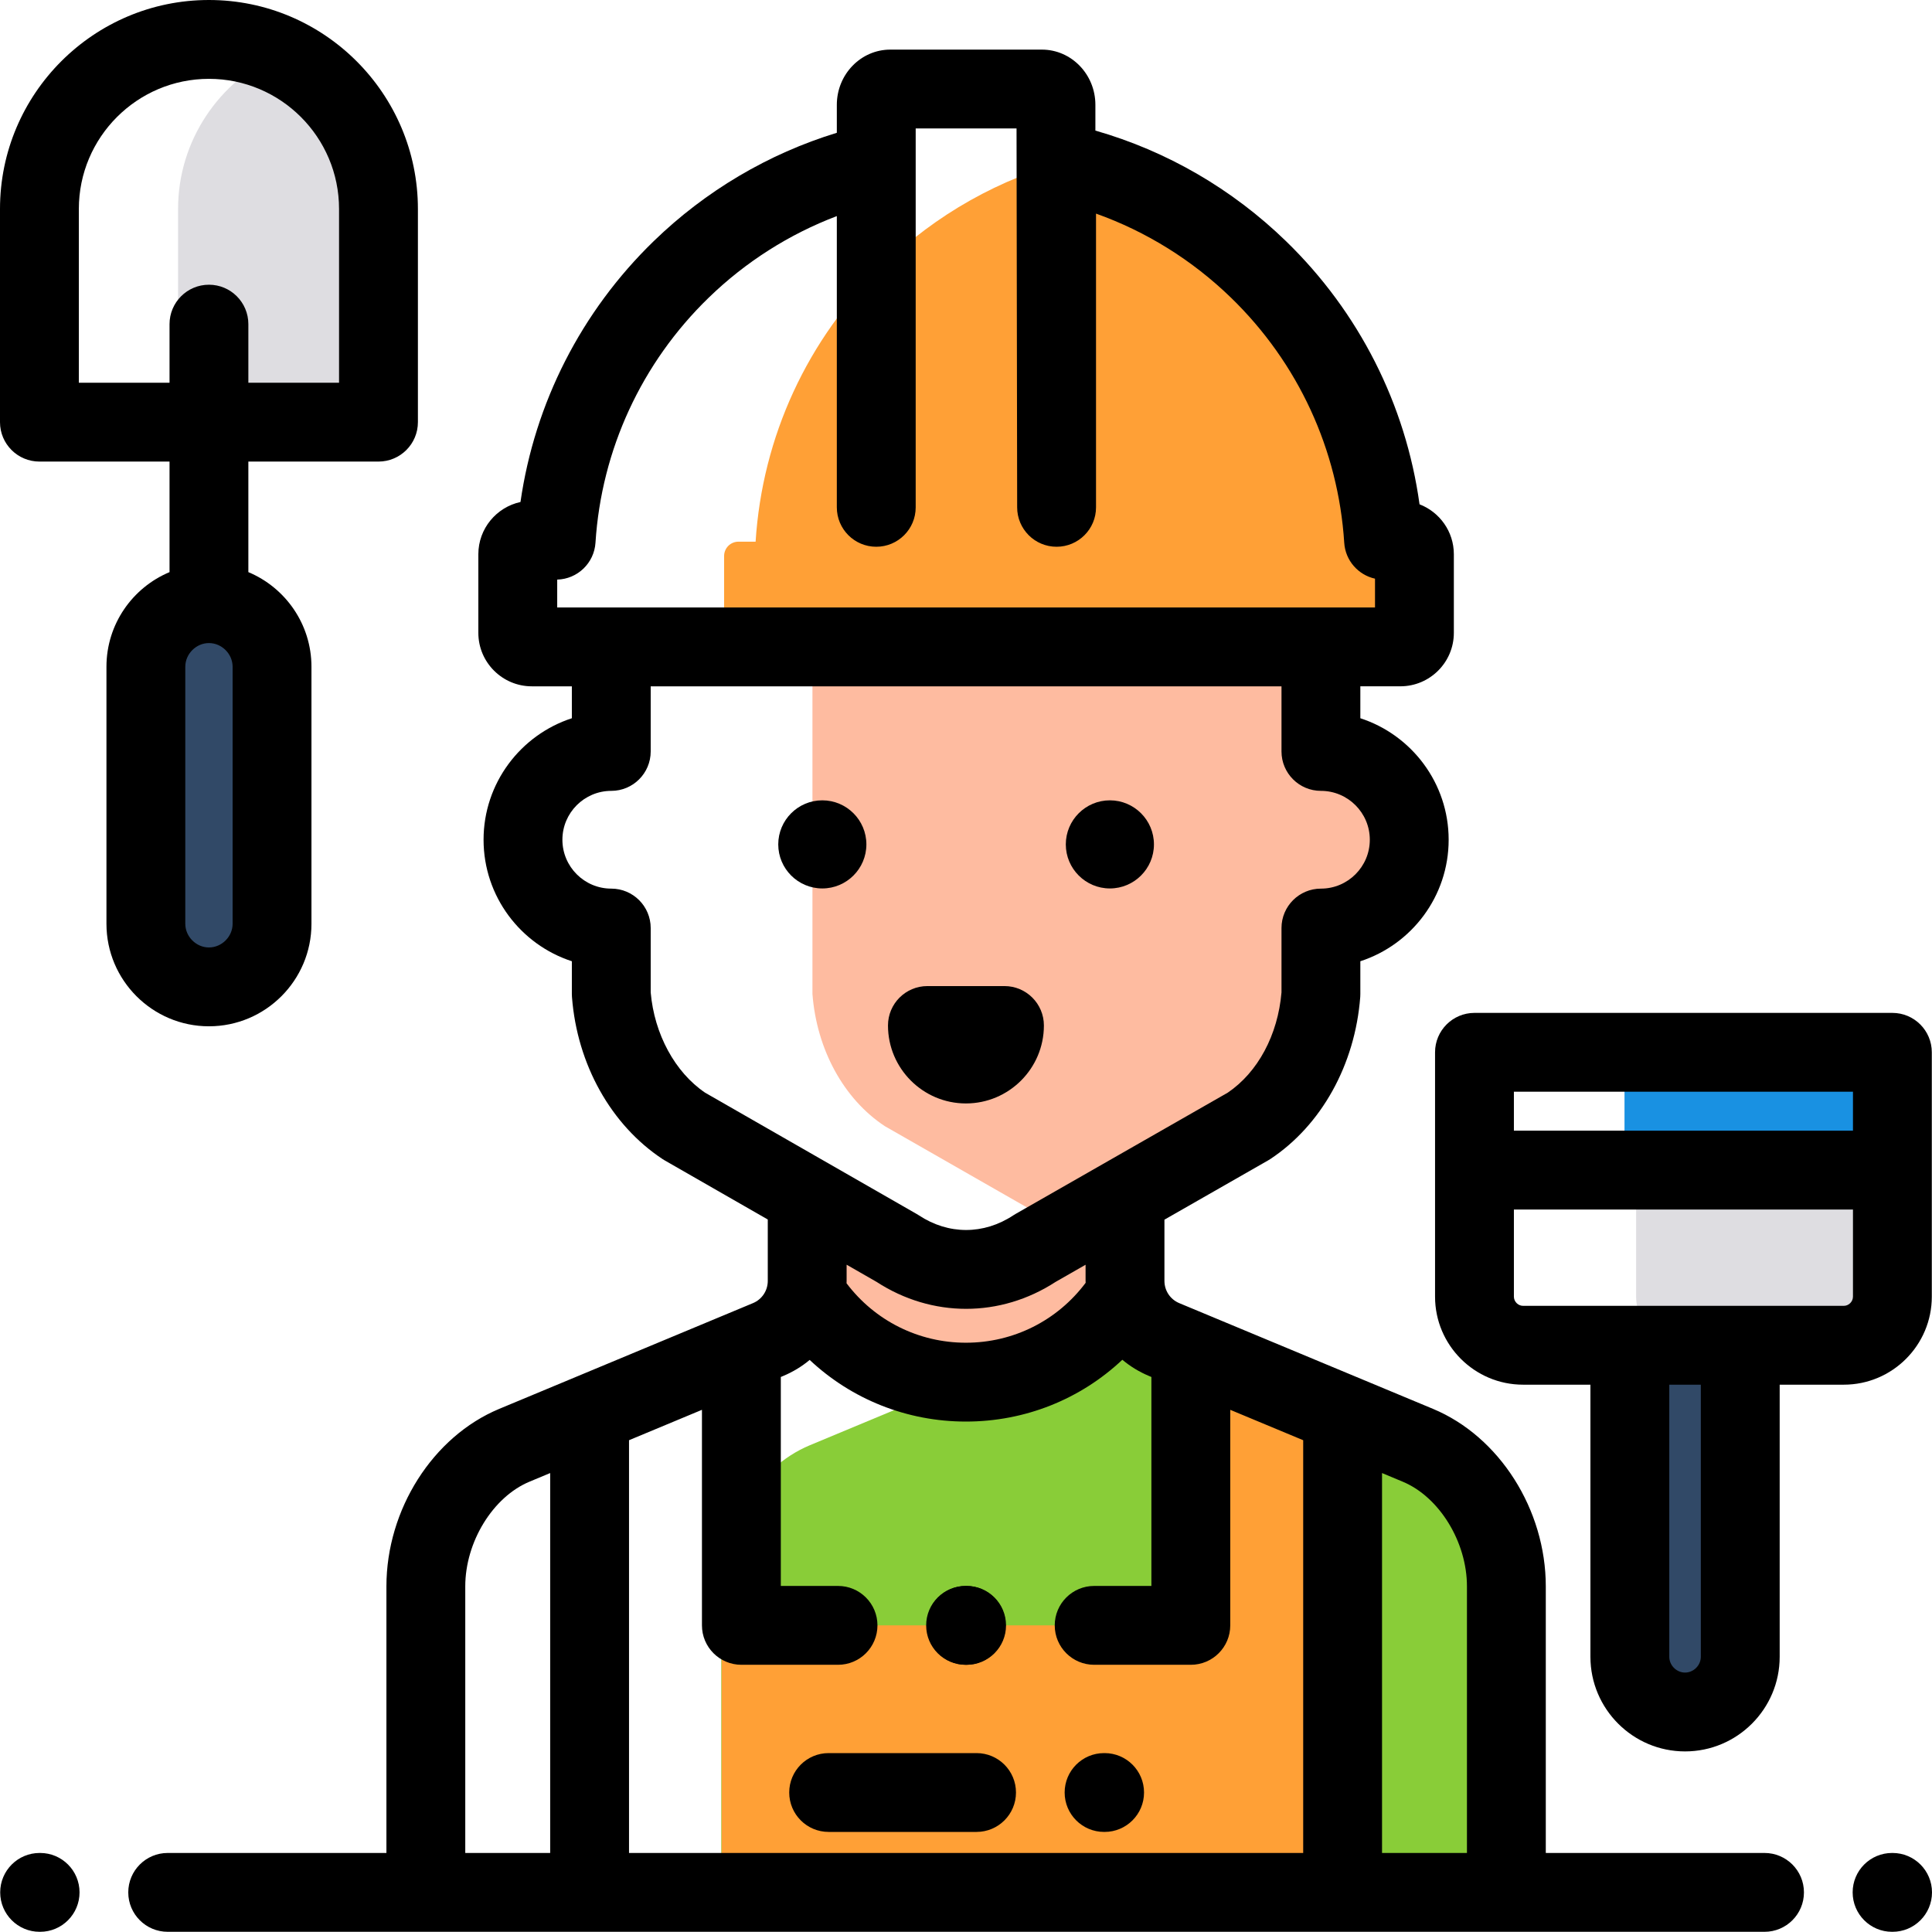 <svg width="100" height="100" viewBox="0 0 100 100" fill="none" xmlns="http://www.w3.org/2000/svg">
<g clip-path="url(#clip0)">
<path d="M64.579 58.291C66.704 56.889 68.141 54.327 68.36 51.449V48.036C70.885 48.036 72.932 45.989 72.932 43.465C72.932 40.941 70.885 38.894 68.36 38.894V32.948C68.36 24.635 62.827 17.616 55.242 15.371C47.657 17.616 42.123 24.635 42.123 32.948H42.052V51.448C42.272 54.326 43.675 56.889 45.8 58.291L55.203 63.668L64.579 58.291Z" fill="#FEBBA0"/>
<path d="M50.005 71.54C53.494 71.54 56.555 69.714 58.29 66.967C58.245 66.75 58.219 66.526 58.219 66.298V62.323L50.005 65.504L41.77 62.323V66.298C41.77 66.518 41.746 66.733 41.704 66.943C43.437 69.704 46.505 71.54 50.005 71.54Z" fill="#FEBBA0"/>
<path d="M73.377 74.807L60.244 69.335C60.174 69.305 60.105 69.273 60.037 69.239C60.014 69.228 59.992 69.215 59.97 69.204C59.925 69.18 59.881 69.156 59.837 69.131C59.812 69.115 59.788 69.1 59.763 69.084C59.724 69.06 59.686 69.035 59.648 69.009C59.622 68.991 59.597 68.974 59.573 68.956C59.536 68.929 59.5 68.902 59.464 68.874C59.441 68.855 59.418 68.837 59.395 68.818C59.352 68.782 59.31 68.745 59.27 68.707C59.236 68.674 59.202 68.641 59.169 68.607C59.142 68.58 59.114 68.552 59.088 68.524C59.061 68.494 59.035 68.464 59.008 68.433C58.988 68.409 58.968 68.386 58.949 68.362C58.922 68.328 58.895 68.293 58.869 68.259C58.854 68.237 58.839 68.216 58.824 68.195C58.796 68.156 58.769 68.118 58.744 68.078C58.734 68.062 58.725 68.047 58.715 68.031C58.618 67.874 58.534 67.711 58.464 67.54C58.464 67.539 58.464 67.539 58.464 67.539C58.442 67.484 58.422 67.429 58.402 67.373C58.398 67.362 58.395 67.352 58.391 67.34C58.373 67.286 58.356 67.231 58.34 67.175C58.338 67.165 58.335 67.154 58.332 67.143C58.317 67.085 58.302 67.027 58.29 66.967C56.555 69.714 53.494 71.54 50.005 71.54C49.928 71.54 49.851 71.534 49.774 71.532L41.914 74.807C39.14 75.964 37.333 79.105 37.333 82.111V97.949H77.96V82.111C77.96 79.105 76.151 75.963 73.377 74.807Z" fill="#89CD38"/>
<path d="M61.636 69.915V84.129H37.353V97.949H69.493V73.189L61.636 69.915Z" fill="#FFA036"/>
<path d="M73.665 32.929V28.778C73.665 28.369 73.333 28.037 72.924 28.037H71.64C71.294 22.607 68.966 17.553 65.039 13.742C62.301 11.086 58.982 9.228 55.379 8.283C51.773 9.228 48.451 11.085 45.712 13.742C41.784 17.554 39.456 22.607 39.11 28.037H38.222C37.812 28.037 37.48 28.369 37.48 28.778V32.929C37.48 33.338 37.812 33.67 38.222 33.67H72.924C73.333 33.67 73.665 33.338 73.665 32.929Z" fill="#FFA036"/>
<path d="M97.949 67.115V54.467H84.686V67.115C84.686 68.498 85.817 69.63 87.201 69.63H95.435C96.818 69.63 97.949 68.498 97.949 67.115Z" fill="#DEDDE1"/>
<path d="M84.084 54.467H97.95V60.564H84.084V54.467Z" fill="#1991E2"/>
<path d="M84.361 69.834V85.755C84.361 87.327 85.647 88.612 87.218 88.612C88.789 88.612 90.075 87.327 90.075 85.755V69.834" fill="#314967"/>
<path d="M10.815 51.081C12.61 51.081 14.08 49.612 14.08 47.816V34.51C14.08 32.714 12.61 31.245 10.815 31.245C9.019 31.245 7.55 32.714 7.55 34.51V47.816C7.55 49.612 9.019 51.081 10.815 51.081Z" fill="#314967"/>
<path d="M14.404 2.815C11.354 4.194 9.217 7.266 9.217 10.815V21.851H19.59V10.815C19.59 7.266 17.453 4.194 14.404 2.815Z" fill="#DEDDE1"/>
<path d="M97.959 99.99H97.933C96.806 99.99 95.893 99.076 95.893 97.949C95.893 96.822 96.806 95.909 97.933 95.909H97.959C99.086 95.909 100 96.822 100 97.949C100 99.076 99.086 99.99 97.959 99.99Z" fill="black"/>
<path d="M2.077 99.99H2.051C0.924 99.99 0.01 99.076 0.01 97.949C0.01 96.822 0.924 95.909 2.051 95.909H2.077C3.204 95.909 4.117 96.822 4.117 97.949C4.117 99.076 3.204 99.99 2.077 99.99Z" fill="black"/>
<path d="M42.563 45.986C41.305 45.986 40.282 44.963 40.282 43.706C40.282 42.448 41.305 41.425 42.563 41.425C43.82 41.425 44.844 42.448 44.844 43.706C44.844 44.963 43.82 45.986 42.563 45.986Z" fill="black"/>
<path d="M57.447 45.986C56.19 45.986 55.166 44.963 55.166 43.706C55.166 42.448 56.19 41.425 57.447 41.425C58.705 41.425 59.728 42.448 59.728 43.706C59.728 44.963 58.705 45.986 57.447 45.986Z" fill="black"/>
<path d="M49.996 57.114C47.772 57.114 45.962 55.304 45.962 53.079C45.962 51.952 46.876 51.039 48.003 51.039H51.991C53.117 51.039 54.032 51.952 54.032 53.079C54.032 55.304 52.221 57.114 49.996 57.114Z" fill="black"/>
<path d="M50.032 86.169H50.006C48.879 86.169 47.965 85.256 47.965 84.129C47.965 83.002 48.879 82.088 50.006 82.088H50.032C51.159 82.088 52.072 83.002 52.072 84.129C52.072 85.256 51.159 86.169 50.032 86.169Z" fill="black"/>
<path d="M50.005 86.169H49.978C48.852 86.169 47.938 85.256 47.938 84.129C47.938 83.002 48.852 82.088 49.978 82.088H50.005C51.132 82.088 52.045 83.002 52.045 84.129C52.045 85.256 51.132 86.169 50.005 86.169Z" fill="black"/>
<path d="M91.331 95.909H80.01V82.111C80.01 78.134 77.61 74.355 74.172 72.923L61.04 67.451C60.572 67.257 60.271 66.805 60.271 66.298V63.13L65.635 60.063C65.673 60.042 65.711 60.019 65.747 59.995C68.396 58.245 70.138 55.109 70.406 51.604C70.41 51.552 70.411 51.5 70.411 51.448V49.754C73.062 48.892 74.982 46.399 74.982 43.465C74.982 40.531 73.062 38.037 70.411 37.176V35.523H72.483C74.009 35.523 75.251 34.282 75.251 32.756V28.687C75.251 27.51 74.513 26.503 73.475 26.103C72.76 20.935 70.343 16.15 66.562 12.482C63.774 9.776 60.39 7.817 56.697 6.759V5.426C56.697 3.85 55.455 2.568 53.929 2.568H46.081C44.555 2.568 43.314 3.85 43.314 5.426V6.873C39.772 7.957 36.522 9.876 33.836 12.482C30.085 16.122 27.676 20.86 26.94 25.983C25.695 26.253 24.759 27.363 24.759 28.687V32.757C24.759 34.283 26.001 35.524 27.527 35.524H29.599V37.176C26.949 38.038 25.029 40.531 25.029 43.465C25.029 46.399 26.949 48.893 29.599 49.754V51.449C29.599 51.501 29.601 51.553 29.605 51.605C29.872 55.094 31.626 58.231 34.296 59.995C34.332 60.019 34.368 60.041 34.405 60.062L39.74 63.121V66.299C39.74 66.805 39.438 67.258 38.971 67.451L25.838 72.924C22.401 74.356 20.001 78.134 20.001 82.111V95.909H8.68C7.553 95.909 6.639 96.823 6.639 97.95C6.639 99.077 7.553 99.99 8.68 99.99H91.331C92.458 99.99 93.372 99.077 93.372 97.95C93.372 96.823 92.458 95.909 91.331 95.909ZM28.841 30C29.892 29.972 30.754 29.146 30.822 28.091C31.129 23.28 33.209 18.777 36.679 15.411C38.593 13.553 40.853 12.119 43.314 11.185V26.26C43.314 27.387 44.228 28.3 45.355 28.3C46.482 28.3 47.396 27.387 47.396 26.26V6.649H52.616L52.648 26.259C52.648 27.387 53.562 28.3 54.689 28.3C55.816 28.3 56.73 27.387 56.73 26.259V11.056C59.327 11.983 61.71 13.461 63.719 15.411C67.189 18.777 69.269 23.28 69.577 28.091C69.635 29.013 70.301 29.76 71.17 29.952V31.442H28.841V30ZM36.496 56.557C34.938 55.502 33.866 53.524 33.68 51.367V48.036C33.68 46.909 32.766 45.995 31.64 45.995C30.245 45.995 29.11 44.86 29.11 43.465C29.11 42.07 30.245 40.935 31.64 40.935C32.766 40.935 33.68 40.022 33.68 38.895V35.524H66.33V38.895C66.33 40.022 67.244 40.935 68.371 40.935C69.766 40.935 70.901 42.07 70.901 43.465C70.901 44.86 69.766 45.995 68.371 45.995C67.244 45.995 66.33 46.909 66.33 48.036V51.367C66.143 53.569 65.107 55.5 63.548 56.556L52.56 62.837C52.522 62.859 52.484 62.882 52.448 62.906C50.918 63.917 49.092 63.917 47.562 62.906C47.526 62.882 47.489 62.86 47.453 62.839L36.496 56.557ZM56.193 66.398C54.731 68.35 52.46 69.499 49.995 69.499C47.543 69.499 45.28 68.359 43.817 66.422C43.818 66.38 43.821 66.34 43.821 66.298V65.461L45.37 66.349C46.803 67.28 48.404 67.745 50.005 67.745C51.606 67.745 53.207 67.28 54.639 66.35L56.189 65.463V66.298C56.189 66.332 56.192 66.364 56.193 66.398ZM28.477 95.909H24.082V82.111C24.082 79.811 25.512 77.48 27.408 76.691L28.477 76.245V95.909ZM67.453 95.909H32.558V74.545L36.333 72.972V84.129C36.333 85.255 37.247 86.169 38.374 86.169H43.377C44.504 86.169 45.417 85.255 45.417 84.129C45.417 83.002 44.504 82.088 43.377 82.088H40.415V71.272L40.541 71.219C41.045 71.008 41.504 70.728 41.909 70.39C44.073 72.423 46.939 73.58 49.995 73.58C53.059 73.58 55.928 72.42 58.092 70.381C58.499 70.722 58.961 71.007 59.47 71.219L59.596 71.272V82.088H56.633C55.507 82.088 54.593 83.002 54.593 84.129C54.593 85.256 55.507 86.169 56.633 86.169H61.637C62.764 86.169 63.678 85.256 63.678 84.129V72.972L67.453 74.545V95.909ZM75.929 95.909H71.534V76.245L72.602 76.691C74.499 77.48 75.929 79.811 75.929 82.111V95.909Z" fill="black"/>
<path d="M97.949 52.427H76.319C75.192 52.427 74.278 53.34 74.278 54.467V67.115C74.278 69.627 76.322 71.671 78.834 71.671H82.32V85.755C82.32 88.456 84.518 90.653 87.218 90.653C89.919 90.653 92.116 88.456 92.116 85.755V71.671H95.435C97.946 71.671 99.99 69.627 99.99 67.115V54.467C99.99 53.34 99.076 52.427 97.949 52.427ZM95.909 56.508V58.523H78.359V56.508H95.909ZM88.034 85.756C88.034 86.198 87.66 86.572 87.218 86.572C86.776 86.572 86.402 86.198 86.402 85.756V71.671H88.034V85.756ZM95.435 67.59H78.834C78.577 67.59 78.359 67.372 78.359 67.115V62.605H95.909V67.115C95.909 67.372 95.692 67.59 95.435 67.59Z" fill="black"/>
<path d="M10.815 0C4.852 0 0 4.852 0 10.815V21.851C0 22.978 0.914 23.891 2.041 23.891H8.775V29.613C6.859 30.414 5.51 32.307 5.51 34.509V47.816C5.51 50.742 7.89 53.121 10.815 53.121C13.741 53.121 16.121 50.742 16.121 47.816V34.509C16.121 32.307 14.771 30.414 12.855 29.613V23.891H19.59C20.717 23.891 21.631 22.978 21.631 21.851V10.815C21.631 4.852 16.779 0 10.815 0V0ZM12.04 47.816C12.04 48.48 11.479 49.04 10.815 49.04C10.152 49.04 9.591 48.48 9.591 47.816V34.51C9.591 33.846 10.152 33.285 10.815 33.285C11.479 33.285 12.04 33.846 12.04 34.51V47.816ZM17.549 19.811H12.855V16.778C12.855 15.651 11.942 14.737 10.815 14.737C9.689 14.737 8.775 15.651 8.775 16.778V19.811H4.081V10.815C4.081 7.102 7.102 4.081 10.815 4.081C14.529 4.081 17.549 7.102 17.549 10.815V19.811Z" fill="black"/>
<path d="M57.174 94.82H57.147C56.02 94.82 55.106 93.907 55.106 92.78C55.106 91.653 56.02 90.74 57.147 90.74H57.174C58.301 90.74 59.215 91.653 59.215 92.78C59.215 93.907 58.301 94.82 57.174 94.82Z" fill="black"/>
<path d="M50.546 94.82H42.89C41.763 94.82 40.85 93.907 40.85 92.78C40.85 91.653 41.763 90.74 42.89 90.74H50.546C51.673 90.74 52.587 91.653 52.587 92.78C52.587 93.907 51.673 94.82 50.546 94.82Z" fill="black"/>
</g>
<defs>
<clipPath id="clip0">
<rect width="100" height="100" fill="white"/>
</clipPath>
</defs>
</svg>
